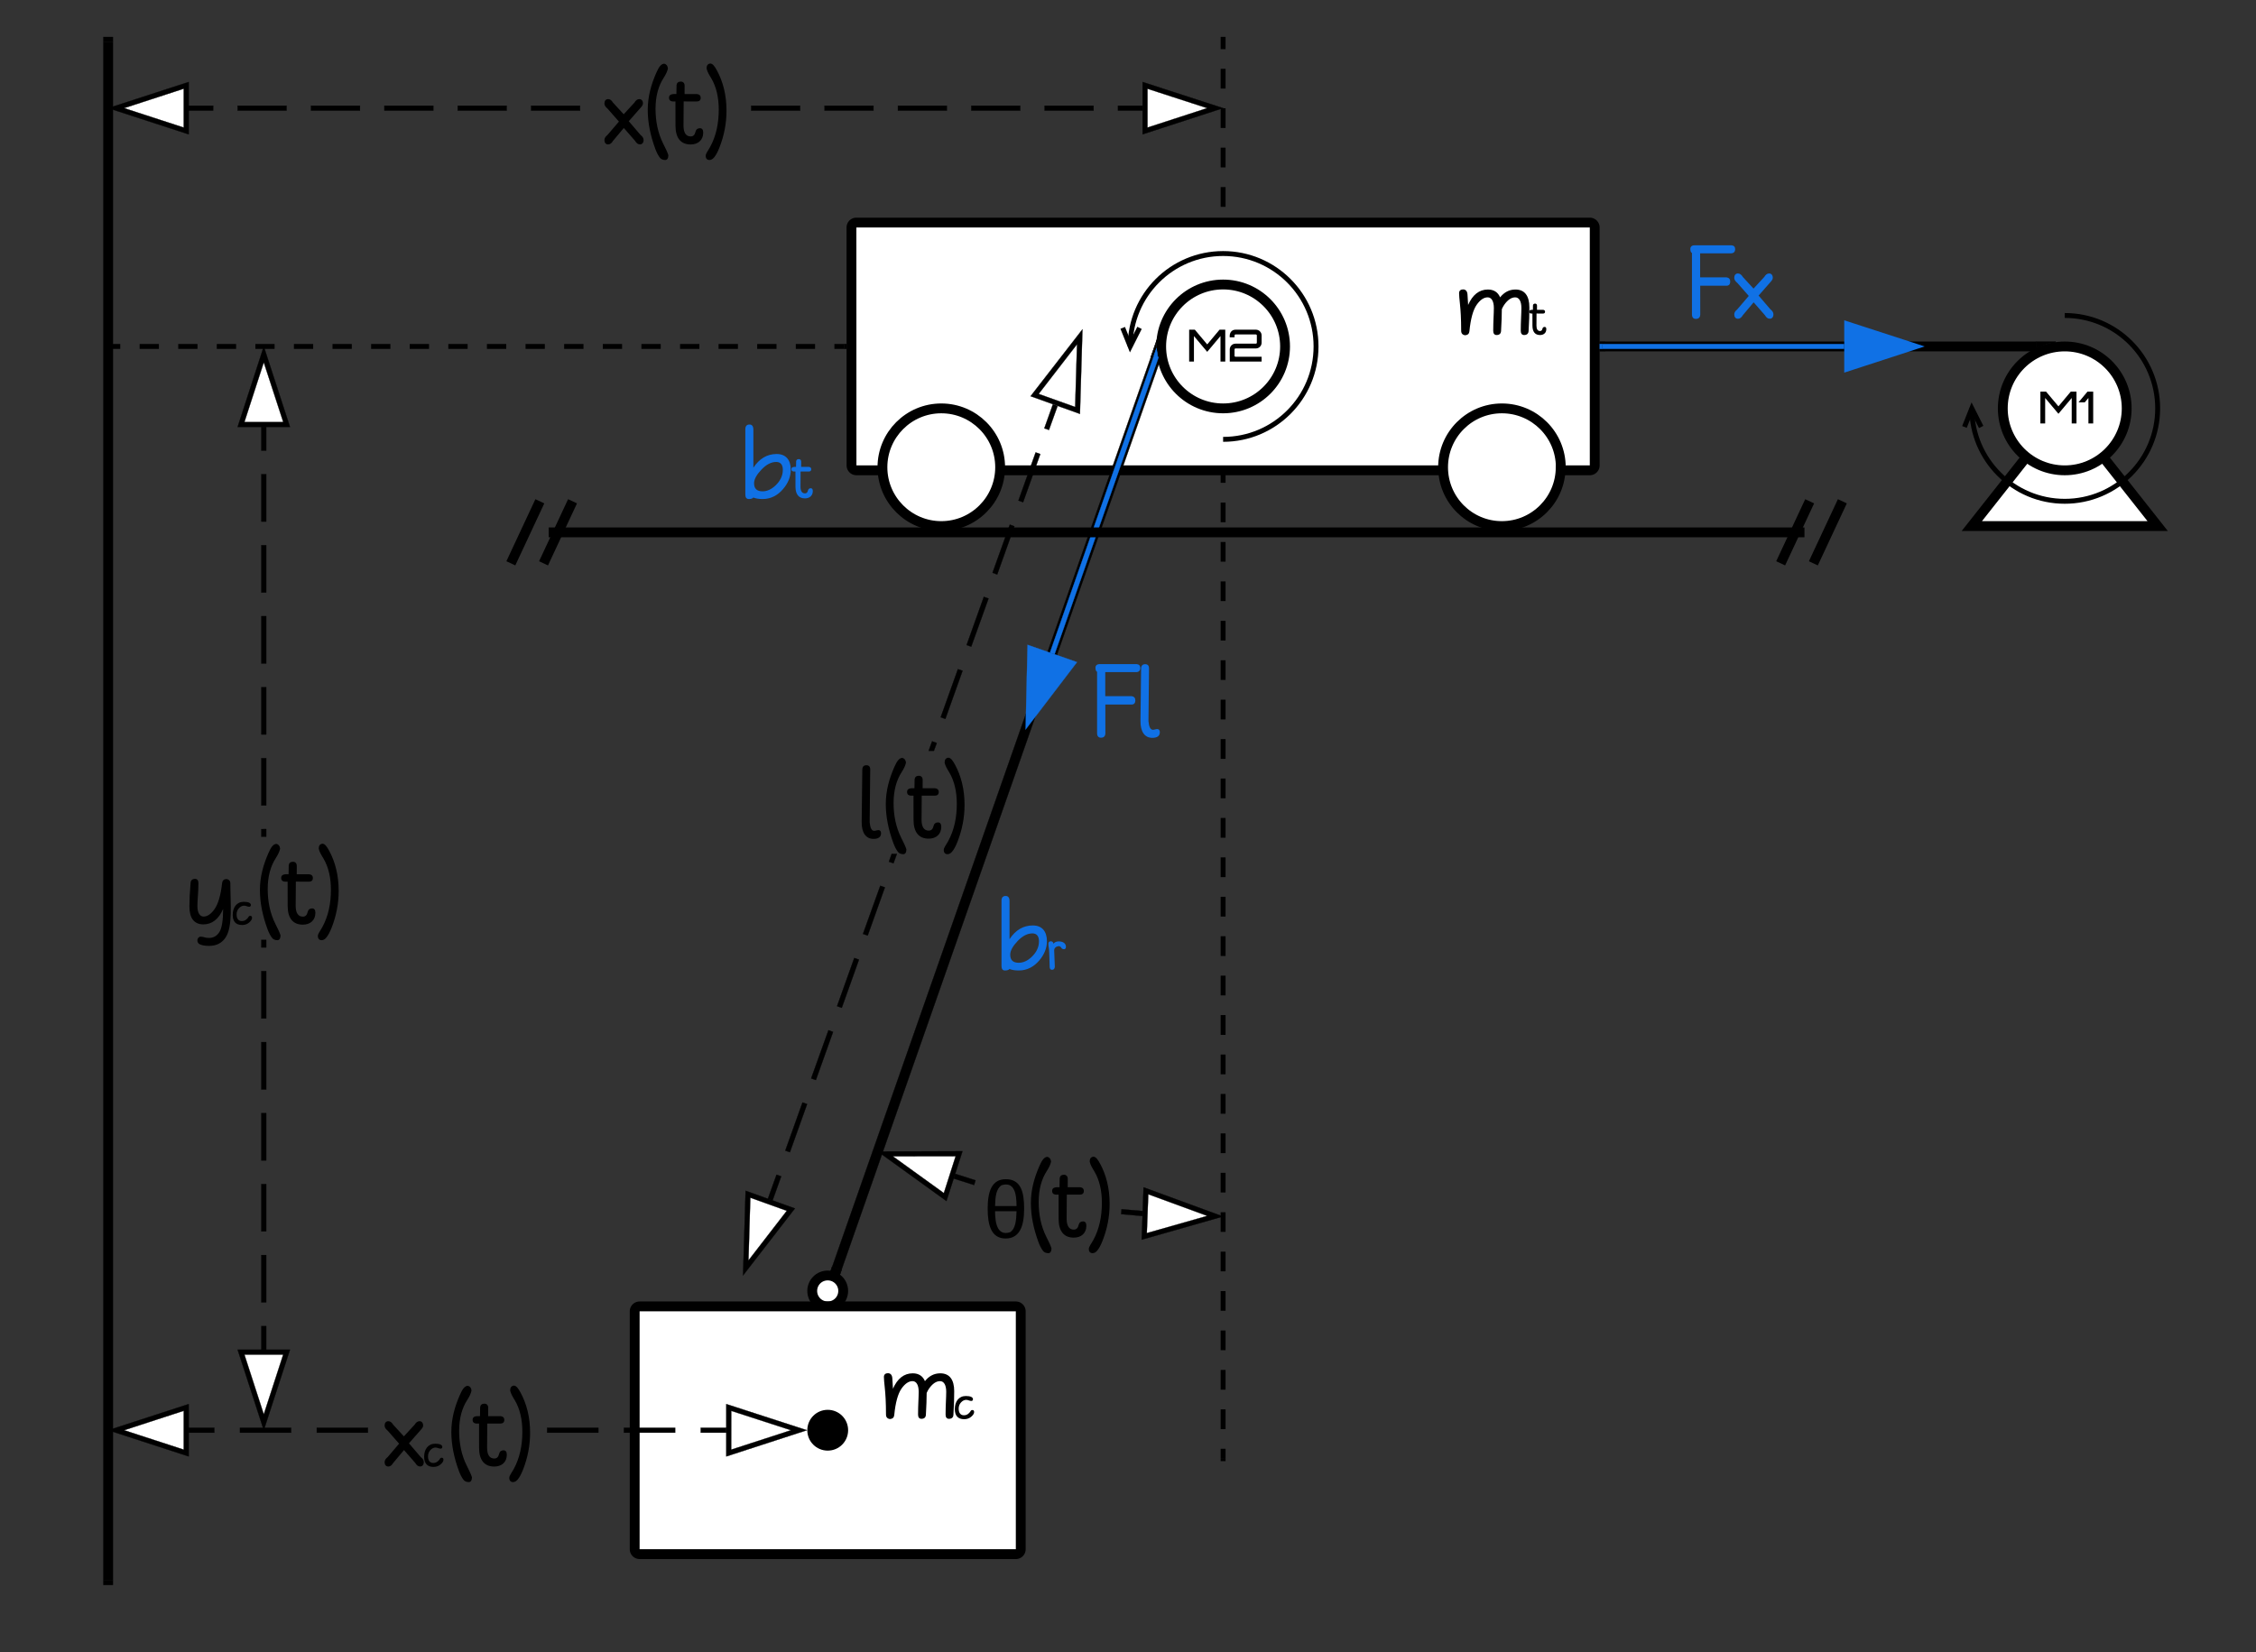 <svg xmlns="http://www.w3.org/2000/svg" xmlns:xlink="http://www.w3.org/1999/xlink" xmlns:lucid="lucid" width="458.85" height="336.15"><rect width="100%" height="100%" fill="#333333" stroke="none"/><g transform="translate(-381.15 -80.704)" lucid:page-tab-id="0_0"><path d="M403.65 151.18h1.96m3.94 0h3.92m3.93 0h3.92m3.92 0h3.93m3.92 0H437m3.93 0h3.92m3.93 0h3.92m3.93 0h3.92m3.93 0h3.93m3.92 0h3.93m3.92 0h3.93m3.93 0h3.92m3.93 0h3.93m3.93 0h3.92m3.93 0h3.93m3.93 0h3.93m3.9 0h3.94m3.92 0h3.93m3.92 0h3.92m3.93 0h1.96M403.66 151.18h-.5" stroke="#000" fill="none"/><path d="M553.33 151.68h-.5v-1h.5z" stroke="#000" stroke-width=".05"/><path d="M707.5 151.18h87.75" stroke="#000" stroke-width="2" fill="none"/><path d="M707.54 152.18h-1.03v-2h1.04zM799.25 150.4l-1.68.23-2.34.98v-1.42h4.02z" stroke="#000" stroke-width=".05"/><path d="M629.92 88.7v2m0 4v4.02m0 4v4.02m0 4v4.02m0 4v4.02m0 4v4.02m0 4v4.02m0 4v4.02m0 4v4.02m0 4v4.02m0 4.02v4m0 4.02v4m0 4.02v4m0 4.02v4m0 4.02v4m0 4.02v4m0 4.02v4m0 4.02v4.02m0 4v4.02m0 4v4.02m0 4v4.02m0 4v4.02m0 4v4.02m0 4v4.02m0 4v4.02m0 4v4.03m0 4v4.02m0 4v4.02m0 4v4.02m0 4v4m0 4.02v4m0 4.02v4m0 4.02v4m0 4.02v4m0 4.02v4.02m0 4v4.02m0 4v2M629.92 88.7v-.5M629.92 377.44v.5" stroke="#000" fill="none"/><path d="M554.33 126.98a1 1 0 0 1 1-1H704.5a1 1 0 0 1 1 1v48.4a1 1 0 0 1-1 1H555.34a1 1 0 0 1-1-1z" stroke="#000" stroke-width="2" fill="#fff"/><path d="M584.57 175.75c0 6.6-5.36 11.97-11.97 11.97-6.6 0-11.97-5.36-11.97-11.97 0-6.6 5.36-11.97 11.97-11.97 6.6 0 11.97 5.36 11.97 11.97zM698.58 175.75c0 6.6-5.36 11.97-11.97 11.97-6.6 0-11.95-5.36-11.95-11.97 0-6.6 5.35-11.97 11.96-11.97 6.62 0 11.98 5.36 11.98 11.97z" stroke="#000" stroke-width="2" fill="#fff"/><g fill="none"><path d="M629.92 170.08c10.44 0 18.9-8.46 18.9-18.9 0-10.44-8.46-18.9-18.9-18.9-10.44 0-18.9 8.46-18.9 18.9" stroke="#000"/><path d="M609.5 147.4l1.52 3.78 1.9-3.78" stroke="#000"/><path d="M629.92 170.08c10.44 0 18.9-8.46 18.9-18.9 0-10.44-8.46-18.9-18.9-18.9-10.44 0-18.9 8.46-18.9 18.9z"/></g><path d="M642.52 151.18c0 6.96-5.64 12.6-12.6 12.6s-12.6-5.64-12.6-12.6 5.64-12.6 12.6-12.6 12.6 5.64 12.6 12.6z" stroke="#000" stroke-width="2" fill="#fff"/><use xlink:href="#a" transform="matrix(1,0,0,1,622.323,143.583) translate(0.187 10.667)"/><path d="M617.13 153.97L552.28 339.1l-1.88-.67 64.84-185.12z" stroke="#000" stroke-width=".05"/><path d="M616.3 151.18l.36 2.65-1.43-.5 1.28-3.66z"/><path d="M616.34 151.18l.35 2.7-1.5-.53 1.37-3.9zm-1.08 2.14l1.37.48-.34-2.62.16-1.27z" stroke="#000" stroke-width=".05"/><path d="M552.3 339.06l-.37 1.02-1.85-.76.32-.92z"/><path d="M552.32 339.05l-.37 1.07-1.9-.8.34-.95zm-2.2.25l1.8.75.34-.97-1.84-.65zM424.5 103.2h-4.97v-1h4.98zm14.93 0h-9.95v-1h9.95zm14.93 0h-9.95v-1h9.96zm14.92 0h-9.95v-1h9.95zm14.92 0h-9.95v-1h9.95zm14.93 0h-9.95v-1h9.94zm44.76 0h-9.95v-1h9.94zm14.92 0h-9.95v-1h9.95zm14.92 0h-9.95v-1h9.94zm14.92 0h-9.94v-1h9.94zm14.93 0h-9.96v-1h9.95zm9.94 0h-4.98v-1h4.98z" stroke="#000" stroke-width=".05"/><path d="M419.03 107.34l-14.26-4.64 14.26-4.63z" fill="#fff"/><path d="M419.53 108.03l-16.38-5.33 16.38-5.32zm-13.14-5.33l12.13 3.95v-7.9z" stroke="#000" stroke-width=".05"/><path d="M628.3 102.7l-14.26 4.64v-9.27z" fill="#fff"/><path d="M629.92 102.7l-16.38 5.33V97.38zm-15.38 3.95l12.14-3.95-12.14-3.94z" stroke="#000" stroke-width=".05"/><use xlink:href="#b" transform="matrix(1,0,0,1,503.859,92.211) translate(0 17.872)"/><path d="M403.15 89.2v312.95" stroke="#000" stroke-width="2" stroke-linejoin="round" fill="none"/><path d="M403.15 89.22V88.2M403.15 402.12v1.03" stroke="#000" stroke-width="2" fill="none"/><path d="M552.65 343.3c0 1.75-1.4 3.16-3.15 3.16-1.74 0-3.15-1.4-3.15-3.15 0-1.73 1.4-3.14 3.15-3.14 1.74 0 3.15 1.4 3.15 3.15z" stroke="#000" stroke-width="2" fill="#fff"/><path d="M510.24 347.46a1 1 0 0 1 1-1h76.52a1 1 0 0 1 1 1v48.4a1 1 0 0 1-1 1h-76.52a1 1 0 0 1-1-1z" stroke="#000" stroke-width="2" fill="#fff"/><path d="M552.65 371.65c0 1.74-1.4 3.15-3.15 3.15-1.74 0-3.15-1.4-3.15-3.15 0-1.74 1.4-3.15 3.15-3.15 1.74 0 3.15 1.4 3.15 3.15z" stroke="#000" stroke-width="2"/><path d="M424.74 372.15h-5.2v-1h5.2zm15.62 0h-10.4v-1h10.4zm15.62 0h-10.4v-1h10.4zm46.87 0h-10.42v-1h10.42zm15.62 0h-10.42v-1h10.42zm10.4 0h-5.2v-1h5.2z" stroke="#000" stroke-width=".05"/><path d="M419.03 376.3l-14.26-4.65 14.26-4.63z" fill="#fff"/><path d="M419.53 376.98l-16.38-5.33 16.38-5.32zm-13.14-5.33l12.13 3.95v-7.9z" stroke="#000" stroke-width=".05"/><path d="M543.65 371.65l-14.27 4.64V367z" fill="#fff"/><path d="M545.27 371.65l-16.4 5.33v-10.65zm-15.4 3.95l12.16-3.95-12.15-3.94z" stroke="#000" stroke-width=".05"/><use xlink:href="#c" transform="matrix(1,0,0,1,459.151,361.16) translate(0 17.872)"/><path d="M435.3 355.27h-1v-4.8h1zm0-9.63h-1v-9.62h1zm0-14.44h-1v-9.62h1zm0-14.43h-1v-9.63h1zm0-14.44h-1v-9.63h1zm0-14.44h-1v-9.64h1zm0-14.45h-1v-1.54h1zm0-22.53h-1v-1.53l1-.02zm0-6.35h-1v-9.62h1zm0-14.44h-1v-9.62h1zm0-14.44h-1v-9.63h1zm0-14.44h-1v-9.63h1zm0-14.44h-1v-9.63h1zm0-14.44h-1v-4.8l1-.02z" stroke="#000" stroke-width=".05"/><path d="M439.44 167.06h-9.27l4.63-14.26z" fill="#fff"/><path d="M440.13 167.56h-10.65l5.32-16.38zm-9.27-1h7.9l-3.96-12.14z" stroke="#000" stroke-width=".05"/><path d="M434.8 370.04l-4.63-14.27h9.27z" fill="#fff"/><path d="M434.8 371.65l-5.32-16.38h10.65zm-3.94-15.38l3.94 12.15 3.95-12.15z" stroke="#000" stroke-width=".05"/><use xlink:href="#d" transform="matrix(1,0,0,1,419.275,250.924) translate(0 17.872)"/><path d="M613.6 327.07l-.1 1-4.32-.38.08-1zm-34.03-6.26l-.3.96-4.14-1.32.3-.96z" stroke="#000" stroke-width=".05"/><path d="M573.4 324.22l-12.18-8.77 15-.06z" fill="#fff"/><path d="M573.65 325.03l-13.97-10.08 17.23-.06zm-10.9-9.1l10.37 7.48 2.4-7.5z" stroke="#000" stroke-width=".05"/><path d="M628.3 328.1l-14.42 4.12.34-9.26z" fill="#fff"/><path d="M629.92 328.17l-16.56 4.72.38-10.65zm-15.52 3.38l12.3-3.5-12-4.4z" stroke="#000" stroke-width=".05"/><use xlink:href="#e" transform="matrix(1,0,0,1,581.169,314.592) translate(0 17.872)"/><path d="M540.04 320l-1.75 4.9-.96-.33 1.76-4.9zm5.27-14.7l-3.5 9.8-.94-.33 3.5-9.8zm5.28-14.68l-3.5 9.8-.96-.34 3.52-9.8zm5.27-14.7l-3.5 9.8-.96-.34 3.5-9.8zm5.27-14.7l-3.5 9.8-.96-.33 3.52-9.8zm1.75-4.9l-.94-.32.57-1.6h1.06zm8.8-24.47l-.58 1.58h-1.07l.7-1.92zm5.25-14.7l-3.5 9.8-.95-.34 3.5-9.78zm5.28-14.7l-3.52 9.8-.94-.33 3.5-9.8zm5.26-14.68l-3.5 9.8-.95-.35 3.52-9.8zm5.27-14.7l-3.5 9.8-.95-.34 3.5-9.8zm3.52-9.8l-1.76 4.9-.95-.33 1.75-4.9z" stroke="#000" stroke-width=".05"/><path d="M542 326.77l-9.17 11.86.45-15z" fill="#fff"/><path d="M542.83 326.53l-10.55 13.63.52-17.22zm-9.45 10.58l7.8-10.1-7.42-2.66z" stroke="#000" stroke-width=".05"/><path d="M600.3 164.2l-8.72-3.13 9.18-11.86z" fill="#fff"/><path d="M600.8 164.9l-10.04-3.6 10.55-13.6zm-8.4-4.06l7.43 2.66.38-12.77z" stroke="#000" stroke-width=".05"/><use xlink:href="#f" transform="matrix(1,0,0,1,555.96,233.429) translate(0 17.872)"/><path d="M782.2 187.72H820l-18.9-23.94z" stroke="#000" stroke-width="2" fill="#fff"/><g fill="none"><path d="M801.1 144.88c10.44 0 18.9 8.46 18.9 18.9 0 10.44-8.46 18.9-18.9 18.9-10.43 0-18.9-8.46-18.9-18.9" stroke="#000"/><path d="M780.7 167.56l1.5-3.78 1.9 3.78" stroke="#000"/><path d="M801.1 144.88c10.44 0 18.9 8.46 18.9 18.9 0 10.44-8.46 18.9-18.9 18.9-10.43 0-18.9-8.46-18.9-18.9z"/></g><path d="M813.7 163.78c0 6.96-5.64 12.6-12.6 12.6s-12.6-5.64-12.6-12.6 5.64-12.6 12.6-12.6 12.6 5.64 12.6 12.6z" stroke="#000" stroke-width="2" fill="#fff"/><use xlink:href="#g" transform="matrix(1,0,0,1,793.504,156.181) translate(2.138 10.667)"/><path d="M667.72 131.98a6 6 0 0 1 6-6h25.63a6 6 0 0 1 6 6v13.2a6 6 0 0 1-6 6h-25.63a6 6 0 0 1-6-6z" stroke="#000" stroke-opacity="0" stroke-width="2" fill="#fff" fill-opacity="0"/><use xlink:href="#h" transform="matrix(1,0,0,1,672.717,130.984) translate(4.637 17.872)"/><path d="M551.13 352.46a6 6 0 0 1 6-6h25.63a6 6 0 0 1 6 6v16.34a6 6 0 0 1-6 6h-25.63a6 6 0 0 1-6-6z" stroke="#000" stroke-opacity="0" stroke-width="2" fill="#fff" fill-opacity="0"/><use xlink:href="#i" transform="matrix(1,0,0,1,556.126,351.457) translate(4.244 17.872)"/><path d="M616.82 153.33l-21.18 60.47-.94-.33L615.87 153z" stroke="#1071e5" stroke-width=".05" fill="#1071e5"/><path d="M616.6 153.26l-.73-.25.5-1.4z" fill="#1071e5"/><path d="M616.62 153.3l-.78-.27.54-1.54zm-.72-.3l.66.23-.2-1.53z" stroke="#1071e5" stroke-width=".05" fill="#1071e5"/><path d="M599.38 215.64l-9.1 11.93.35-15z" fill="#1071e5"/><path d="M600.2 215.4l-10.45 13.7.4-17.22zm-9.38 10.64l7.74-10.16-7.45-2.6z" stroke="#1071e5" stroke-width=".05" fill="#1071e5"/><path d="M707 151.18h49.25" stroke="#1071e5" fill="none"/><path d="M707.02 151.68h-.5v-1h.5z" stroke="#1071e5" stroke-width=".05" fill="#1071e5"/><path d="M771 151.18l-14.25 4.64v-9.27z" stroke="#1071e5" fill="#1071e5"/><path d="M595.28 213.87a6 6 0 0 1 6-6h17.75a6 6 0 0 1 6 6v16.5a6 6 0 0 1-6 6h-17.75a6 6 0 0 1-6-6z" stroke="#000" stroke-opacity="0" stroke-width="2" fill="#fff" fill-opacity="0"/><use xlink:href="#j" transform="matrix(1,0,0,1,600.276,212.874) translate(3.259 17.872)"/><path d="M718.1 128.68a6 6 0 0 1 6-6h17.77a6 6 0 0 1 6 6v16.5a6 6 0 0 1-6 6H724.1a6 6 0 0 1-6-6z" stroke="#000" stroke-opacity="0" stroke-width="2" fill="#fff" fill-opacity="0"/><use xlink:href="#k" transform="matrix(1,0,0,1,723.11,127.677) translate(1.417 17.872)"/><path d="M496.75 189h247.4M496.78 189h-4.03M744.13 189h4.03" stroke="#000" stroke-width="2" fill="none"/><path d="M491.04 182.68a6 6 0 0 0-6 6v.6a6 6 0 0 0 6 6h.6a6 6 0 0 0 6-6v-.6a6 6 0 0 0-6-6z" fill="none"/><path d="M490.95 182.68l-5.9 12.62m12.55-12.62l-5.9 12.62" stroke="#000" stroke-width="2" fill-opacity="0"/><path d="M749.3 182.68a6 6 0 0 0-6 6v.6a6 6 0 0 0 6 6h.6a6 6 0 0 0 6-6v-.6a6 6 0 0 0-6-6z" fill="none"/><path d="M749.22 182.68l-5.9 12.62m12.55-12.62l-5.9 12.62" stroke="#000" stroke-width="2" fill-opacity="0"/><path d="M524.57 165.2a6 6 0 0 1 6-6h17.76a6 6 0 0 1 6 6v16.52a6 6 0 0 1-6 6h-17.76a6 6 0 0 1-6-6z" stroke="#000" stroke-opacity="0" stroke-width="2" fill="#fff" fill-opacity="0"/><use xlink:href="#l" transform="matrix(1,0,0,1,529.572,164.213) translate(2.574 17.872)"/><path d="M576.38 261.12a6 6 0 0 1 6-6h17.76a6 6 0 0 1 6 6v16.5a6 6 0 0 1-6 6h-17.76a6 6 0 0 1-6-6z" stroke="#000" stroke-opacity="0" stroke-width="2" fill="#fff" fill-opacity="0"/><use xlink:href="#m" transform="matrix(1,0,0,1,581.378,260.118) translate(2.867 17.872)"/><defs><path d="M464-387l279-333h129V0H764v-576L464-219 164-576V0H56v-720h128" id="n"/><path d="M187-720h460c72 0 130 58 130 130v164c0 72-58 130-130 130H187c-12 0-22 10-22 22v144c0 12 10 22 22 22h590V0H57v-274c0-72 58-130 130-130h460c12 0 22-10 22-22v-164c0-12-10-22-22-22H187c-29 0-21 36-22 64H57c-12-101 43-172 130-172" id="o"/><g id="a"><use transform="matrix(0.009,0,0,0.009,0,0)" xlink:href="#n"/><use transform="matrix(0.009,0,0,0.009,8.249,0)" xlink:href="#o"/></g><path d="M397-581L104-914c-50-39-76-82-76-127 0-67 35-111 94-111 49 0 90 31 123 88l273 297 274-297c33-57 74-88 123-88 58 0 93 44 93 111 0 45-34 79-76 127L647-590l301 351c51 39 76 81 76 127 0 67-35 111-94 111-49 0-89-31-122-89L521-418 245-89C212-31 171 0 122 0 63 0 28-44 28-111c0-46 26-88 76-127" id="p"/><path d="M546-2053c55 14 86 55 92 122-12 65-49 146-110 241-128 197-205 458-205 784 0 322 61 620 196 889 57 113 104 207 130 290-1 77-27 123-80 123-60 0-107-20-138-62-42-56-79-128-112-216-129-348-194-680-194-997 0-345 91-653 215-937 66-151 123-234 206-237" id="q"/><path d="M729-1280c60 5 95 37 95 97 0 61-39 91-100 91-112 0-222 0-333-1l-4 621c1 173 62 269 182 269 70 0 106-44 123-119 14-61 56-90 111-90 57 0 85 38 85 113C888-107 753 1 569 1 314 1 184-166 183-475l-1-617c-92 6-161-5-164-91-3-96 89-102 188-98l4-228c8-59 45-89 110-89 57 0 95 39 95 105l-1 213h315" id="r"/><path d="M103-1933c0-77 33-118 98-125 61 7 109 71 168 181 152 282 241 618 241 1019 0 321-60 635-181 941-46 117-93 201-138 252-31 35-68 61-114 61-59 0-96-36-96-107 0-57 57-123 112-223 159-290 220-615 220-951 0-308-61-580-191-798-53-88-102-165-119-250" id="s"/><g id="b"><use transform="matrix(0.008,0,0,0.008,0,0)" xlink:href="#p"/><use transform="matrix(0.008,0,0,0.008,8.036,0)" xlink:href="#q"/><use transform="matrix(0.008,0,0,0.008,13.216,0)" xlink:href="#r"/><use transform="matrix(0.008,0,0,0.008,20.174,0)" xlink:href="#s"/></g><path d="M57-493c0-382 199-667 563-667 237 0 361 62 361 164 0 55-31 88-90 88-86 0-161-61-266-56-87 4-171 43-250 128S254-644 254-517c0 221 101 337 264 337 94 0 172-29 233-84s99-99 113-132 46-50 93-50c51 0 83 37 83 104 0 78-56 156-148 236S680 20 533 20C223 20 57-154 57-493" id="t"/><g id="c"><use transform="matrix(0.008,0,0,0.008,0,0)" xlink:href="#p"/><use transform="matrix(0.004,0,0,0.004,8.036,0)" xlink:href="#t"/><use transform="matrix(0.008,0,0,0.008,12.797,0)" xlink:href="#q"/><use transform="matrix(0.008,0,0,0.008,17.977,0)" xlink:href="#r"/><use transform="matrix(0.008,0,0,0.008,24.935,0)" xlink:href="#s"/></g><path d="M320 306c99-2 119 33 226 33 114 0 203-50 266-150s95-296 95-587C795-141 627-6 404-6 171-6 50-164 50-460c0-161 9-362 30-603 6-67 45-100 114-100 57 0 85 41 85 107 0 239-26 432-26 581 0 169 58 270 157 270 97 0 191-64 280-191s157-346 191-660c7-62 39-97 107-103 69 8 103 47 103 116 0 497 66 1086-120 1369-93 141-233 215-423 215-101 0-179-15-234-41-40-19-61-52-61-102 0-43 26-74 67-92" id="u"/><g id="d"><use transform="matrix(0.008,0,0,0.008,0,0)" xlink:href="#u"/><use transform="matrix(0.004,0,0,0.004,8.978,0)" xlink:href="#t"/><use transform="matrix(0.008,0,0,0.008,13.739,0)" xlink:href="#q"/><use transform="matrix(0.008,0,0,0.008,18.919,0)" xlink:href="#r"/><use transform="matrix(0.008,0,0,0.008,25.877,0)" xlink:href="#s"/></g><path d="M569-1485c393 0 466 341 466 751 0 432-108 757-472 757-370 0-455-353-455-757 0-427 97-751 461-751zM296-671c0 313 63 637 381 535 137-85 159-296 165-535H296zm546-131c0-319-57-631-381-529-137 91-159 284-165 529h546" id="v"/><g id="e"><use transform="matrix(0.008,0,0,0.008,0,0)" xlink:href="#v"/><use transform="matrix(0.008,0,0,0.008,8.651,0)" xlink:href="#q"/><use transform="matrix(0.008,0,0,0.008,13.831,0)" xlink:href="#r"/><use transform="matrix(0.008,0,0,0.008,20.789,0)" xlink:href="#s"/></g><path d="M372-198c41 0 69-18 113-18 35 0 63 26 63 79C548-42 483 7 358 7 159 7 53-153 56-426l16-1333c3-71 38-107 103-107s99 36 98 109L259-416c13 145 51 218 113 218" id="w"/><g id="f"><use transform="matrix(0.008,0,0,0.008,0,0)" xlink:href="#w"/><use transform="matrix(0.008,0,0,0.008,4.352,0)" xlink:href="#q"/><use transform="matrix(0.008,0,0,0.008,9.532,0)" xlink:href="#r"/><use transform="matrix(0.008,0,0,0.008,16.49,0)" xlink:href="#s"/></g><path d="M1-477l203-243h129V0H225v-576l-83 99H1" id="x"/><g id="g"><use transform="matrix(0.009,0,0,0.009,0,0)" xlink:href="#n"/><use transform="matrix(0.009,0,0,0.009,8.249,0)" xlink:href="#x"/></g><path d="M1157-658c-2 153-6 339-20 557-4 68-45 101-114 101-57 0-85-41-85-107 0-239 16-432 16-581 0-169-58-270-157-270-97 0-191 63-280 190S364-417 333-97C327-35 294 0 226 6c-69-8-103-47-103-116 0-307-15-531-30-670s-23-234-23-285c0-63 42-95 101-95 71 0 108 50 113 131l16 264c112-257 280-392 503-392 153 0 256 71 310 199 102-129 232-199 390-199 233 0 354 158 354 454 0 161-4 362-20 602-4 68-45 101-114 101-57 0-85-41-85-107 0-239 16-432 16-581 0-169-58-270-157-270-97 0-191 63-280 190-22 31-42 68-60 110" id="y"/><g id="h"><use transform="matrix(0.008,0,0,0.008,0,0)" xlink:href="#y"/><use transform="matrix(0.004,0,0,0.004,14.75,0)" xlink:href="#r"/></g><g id="i"><use transform="matrix(0.008,0,0,0.008,0,0)" xlink:href="#y"/><use transform="matrix(0.004,0,0,0.004,14.75,0)" xlink:href="#t"/></g><path fill="#1071e5" d="M1099-1868c62 6 93 38 93 97 0 69-37 107-106 107H302v611h672c62 9 93 46 93 109-1 65-32 104-96 104H304l1 735C301-34 264 3 194 3 128 3 94-36 94-112v-1561c-27-11-40-45-41-102 0-56 35-93 106-93h940" id="z"/><path fill="#1071e5" d="M372-198c41 0 69-18 113-18 35 0 63 26 63 79C548-42 483 7 358 7 159 7 53-153 56-426l16-1333c3-71 38-107 103-107s99 36 98 109L259-416c13 145 51 218 113 218" id="A"/><g id="j"><use transform="matrix(0.008,0,0,0.008,0,0)" xlink:href="#z"/><use transform="matrix(0.008,0,0,0.008,9.13,0)" xlink:href="#A"/></g><path fill="#1071e5" d="M397-581L104-914c-50-39-76-82-76-127 0-67 35-111 94-111 49 0 90 31 123 88l273 297 274-297c33-57 74-88 123-88 58 0 93 44 93 111 0 45-34 79-76 127L647-590l301 351c51 39 76 81 76 127 0 67-35 111-94 111-49 0-89-31-122-89L521-418 245-89C212-31 171 0 122 0 63 0 28-44 28-111c0-46 26-88 76-127" id="B"/><g id="k"><use transform="matrix(0.008,0,0,0.008,0,0)" xlink:href="#z"/><use transform="matrix(0.008,0,0,0.008,9.13,0)" xlink:href="#B"/></g><path fill="#1071e5" d="M860-926c-128 0-253 66-374 193S297-489 297-384c0 137 72 205 216 205 115 0 227-51 333-153s182-232 182-393c0-134-60-201-168-201zM75-1762c2-77 37-116 106-116 65 0 98 45 98 130v969c153-233 350-349 592-349 231 0 359 146 359 401 0 176-67 341-199 494S728 17 517 17C417 17 338 4 279-21c-20 25-59 38-116 38-58 0-88-38-88-113v-1666" id="C"/><path fill="#1071e5" d="M729-1280c60 5 95 37 95 97 0 61-39 91-100 91-112 0-222 0-333-1l-4 621c1 173 62 269 182 269 70 0 106-44 123-119 14-61 56-90 111-90 57 0 85 38 85 113C888-107 753 1 569 1 314 1 184-166 183-475l-1-617c-92 6-161-5-164-91-3-96 89-102 188-98l4-228c8-59 45-89 110-89 57 0 95 39 95 105l-1 213h315" id="D"/><g id="l"><use transform="matrix(0.008,0,0,0.008,0,0)" xlink:href="#C"/><use transform="matrix(0.005,0,0,0.005,9.882,0)" xlink:href="#D"/></g><path fill="#1071e5" d="M146-1161c66 0 103 37 110 99 43-55 114-94 213-94 183 0 296 84 296 219 0 59-25 99-73 99-55 0-94-20-116-59s-55-61-100-68c-114 15-193 76-189 183l26 661C304-40 266 0 200 0c-60 0-95-39-97-115-11-443-19-697-32-761s-20-128-20-190c0-60 41-95 95-95" id="E"/><g id="m"><use transform="matrix(0.008,0,0,0.008,0,0)" xlink:href="#C"/><use transform="matrix(0.005,0,0,0.005,9.882,0)" xlink:href="#E"/></g></defs></g></svg>